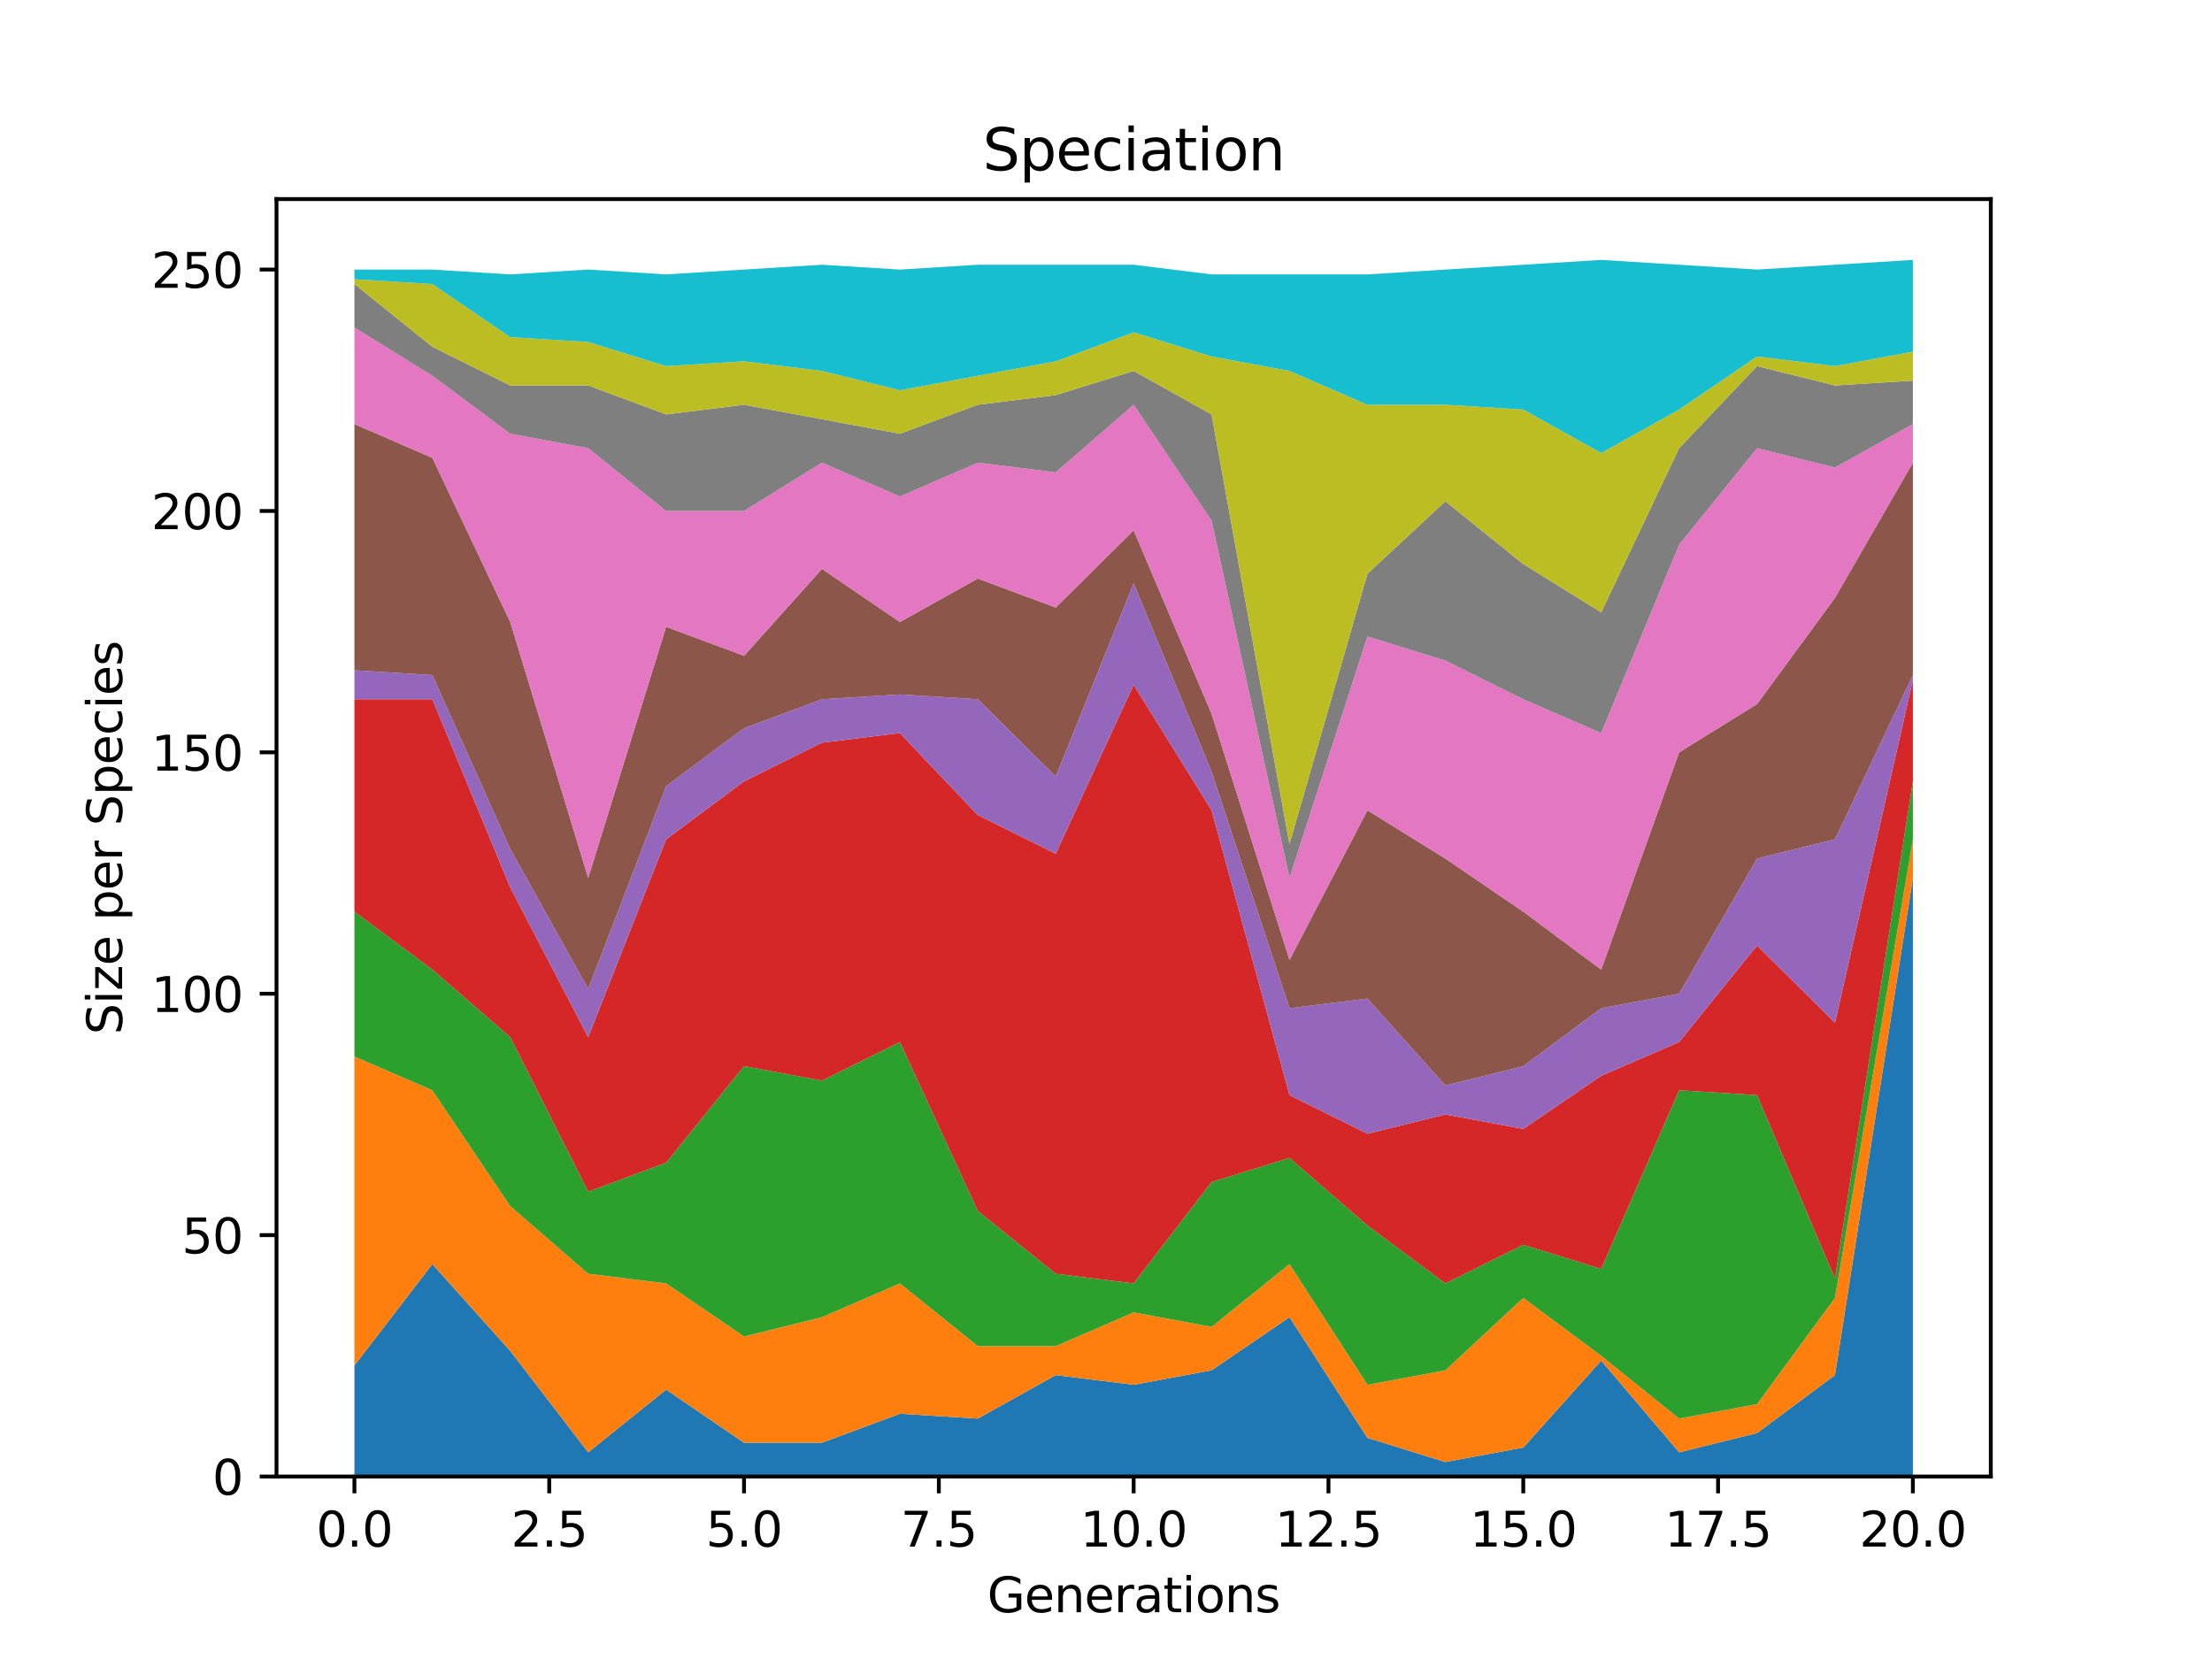 <?xml version="1.0" encoding="utf-8" standalone="no"?>
<!DOCTYPE svg PUBLIC "-//W3C//DTD SVG 1.1//EN"
  "http://www.w3.org/Graphics/SVG/1.1/DTD/svg11.dtd">
<svg height="345.6pt" version="1.1" viewBox="0 0 460.8 345.6" width="460.8pt" xmlns="http://www.w3.org/2000/svg" xmlns:xlink="http://www.w3.org/1999/xlink">
 <defs>
  <style type="text/css">*{stroke-linecap:butt;stroke-linejoin:round;}</style>
 </defs>
 <g id="figure_1">
  <g id="patch_1">
   <path d="M 0 345.6 
L 460.8 345.6 
L 460.8 0 
L 0 0 
z
" style="fill:#ffffff;"/>
  </g>
  <g id="axes_1">
   <g id="patch_2">
    <path d="M 57.6 307.584 
L 414.72 307.584 
L 414.72 41.472 
L 57.6 41.472 
z
" style="fill:#ffffff;"/>
   </g>
   <g id="PolyCollection_1">
    <path clip-path="url(#p1f25f0d2fa)" d="M 73.833 284.453 
L 73.833 307.584 
L 90.065 307.584 
L 106.298 307.584 
L 122.531 307.584 
L 138.764 307.584 
L 154.996 307.584 
L 171.229 307.584 
L 187.462 307.584 
L 203.695 307.584 
L 219.927 307.584 
L 236.16 307.584 
L 252.393 307.584 
L 268.625 307.584 
L 284.858 307.584 
L 301.091 307.584 
L 317.324 307.584 
L 333.556 307.584 
L 349.789 307.584 
L 366.022 307.584 
L 382.255 307.584 
L 398.487 307.584 
L 398.487 182.875 
L 398.487 182.875 
L 382.255 286.464 
L 366.022 298.533 
L 349.789 302.555 
L 333.556 283.447 
L 317.324 301.55 
L 301.091 304.567 
L 284.858 299.538 
L 268.625 274.395 
L 252.393 285.458 
L 236.16 288.475 
L 219.927 286.464 
L 203.695 295.515 
L 187.462 294.51 
L 171.229 300.544 
L 154.996 300.544 
L 138.764 289.481 
L 122.531 302.555 
L 106.298 281.435 
L 90.065 263.333 
L 73.833 284.453 
z
" style="fill:#1f77b4;"/>
   </g>
   <g id="PolyCollection_2">
    <path clip-path="url(#p1f25f0d2fa)" d="M 73.833 220.087 
L 73.833 284.453 
L 90.065 263.333 
L 106.298 281.435 
L 122.531 302.555 
L 138.764 289.481 
L 154.996 300.544 
L 171.229 300.544 
L 187.462 294.51 
L 203.695 295.515 
L 219.927 286.464 
L 236.16 288.475 
L 252.393 285.458 
L 268.625 274.395 
L 284.858 299.538 
L 301.091 304.567 
L 317.324 301.55 
L 333.556 283.447 
L 349.789 302.555 
L 366.022 298.533 
L 382.255 286.464 
L 398.487 182.875 
L 398.487 174.83 
L 398.487 174.83 
L 382.255 270.373 
L 366.022 292.498 
L 349.789 295.515 
L 333.556 282.441 
L 317.324 270.373 
L 301.091 285.458 
L 284.858 288.475 
L 268.625 263.333 
L 252.393 276.407 
L 236.16 273.39 
L 219.927 280.43 
L 203.695 280.43 
L 187.462 267.355 
L 171.229 274.395 
L 154.996 278.418 
L 138.764 267.355 
L 122.531 265.344 
L 106.298 251.264 
L 90.065 227.127 
L 73.833 220.087 
z
" style="fill:#ff7f0e;"/>
   </g>
   <g id="PolyCollection_3">
    <path clip-path="url(#p1f25f0d2fa)" d="M 73.833 189.915 
L 73.833 220.087 
L 90.065 227.127 
L 106.298 251.264 
L 122.531 265.344 
L 138.764 267.355 
L 154.996 278.418 
L 171.229 274.395 
L 187.462 267.355 
L 203.695 280.43 
L 219.927 280.43 
L 236.16 273.39 
L 252.393 276.407 
L 268.625 263.333 
L 284.858 288.475 
L 301.091 285.458 
L 317.324 270.373 
L 333.556 282.441 
L 349.789 295.515 
L 366.022 292.498 
L 382.255 270.373 
L 398.487 174.83 
L 398.487 162.761 
L 398.487 162.761 
L 382.255 266.35 
L 366.022 228.133 
L 349.789 227.127 
L 333.556 264.338 
L 317.324 259.31 
L 301.091 267.355 
L 284.858 255.287 
L 268.625 241.207 
L 252.393 246.235 
L 236.16 267.355 
L 219.927 265.344 
L 203.695 252.27 
L 187.462 217.07 
L 171.229 225.115 
L 154.996 222.098 
L 138.764 242.213 
L 122.531 248.247 
L 106.298 216.064 
L 90.065 201.984 
L 73.833 189.915 
z
" style="fill:#2ca02c;"/>
   </g>
   <g id="PolyCollection_4">
    <path clip-path="url(#p1f25f0d2fa)" d="M 73.833 145.664 
L 73.833 189.915 
L 90.065 201.984 
L 106.298 216.064 
L 122.531 248.247 
L 138.764 242.213 
L 154.996 222.098 
L 171.229 225.115 
L 187.462 217.07 
L 203.695 252.27 
L 219.927 265.344 
L 236.16 267.355 
L 252.393 246.235 
L 268.625 241.207 
L 284.858 255.287 
L 301.091 267.355 
L 317.324 259.31 
L 333.556 264.338 
L 349.789 227.127 
L 366.022 228.133 
L 382.255 266.35 
L 398.487 162.761 
L 398.487 141.641 
L 398.487 141.641 
L 382.255 213.047 
L 366.022 196.955 
L 349.789 217.07 
L 333.556 224.11 
L 317.324 235.173 
L 301.091 232.155 
L 284.858 236.178 
L 268.625 228.133 
L 252.393 168.795 
L 236.16 142.647 
L 219.927 177.847 
L 203.695 169.801 
L 187.462 152.704 
L 171.229 154.715 
L 154.996 162.761 
L 138.764 174.83 
L 122.531 216.064 
L 106.298 184.887 
L 90.065 145.664 
L 73.833 145.664 
z
" style="fill:#d62728;"/>
   </g>
   <g id="PolyCollection_5">
    <path clip-path="url(#p1f25f0d2fa)" d="M 73.833 139.63 
L 73.833 145.664 
L 90.065 145.664 
L 106.298 184.887 
L 122.531 216.064 
L 138.764 174.83 
L 154.996 162.761 
L 171.229 154.715 
L 187.462 152.704 
L 203.695 169.801 
L 219.927 177.847 
L 236.16 142.647 
L 252.393 168.795 
L 268.625 228.133 
L 284.858 236.178 
L 301.091 232.155 
L 317.324 235.173 
L 333.556 224.11 
L 349.789 217.07 
L 366.022 196.955 
L 382.255 213.047 
L 398.487 141.641 
L 398.487 140.635 
L 398.487 140.635 
L 382.255 174.83 
L 366.022 178.853 
L 349.789 207.013 
L 333.556 210.03 
L 317.324 222.098 
L 301.091 226.121 
L 284.858 208.018 
L 268.625 210.03 
L 252.393 160.75 
L 236.16 121.527 
L 219.927 161.755 
L 203.695 145.664 
L 187.462 144.658 
L 171.229 145.664 
L 154.996 151.698 
L 138.764 163.767 
L 122.531 206.007 
L 106.298 176.841 
L 90.065 140.635 
L 73.833 139.63 
z
" style="fill:#9467bd;"/>
   </g>
   <g id="PolyCollection_6">
    <path clip-path="url(#p1f25f0d2fa)" d="M 73.833 88.338 
L 73.833 139.63 
L 90.065 140.635 
L 106.298 176.841 
L 122.531 206.007 
L 138.764 163.767 
L 154.996 151.698 
L 171.229 145.664 
L 187.462 144.658 
L 203.695 145.664 
L 219.927 161.755 
L 236.16 121.527 
L 252.393 160.75 
L 268.625 210.03 
L 284.858 208.018 
L 301.091 226.121 
L 317.324 222.098 
L 333.556 210.03 
L 349.789 207.013 
L 366.022 178.853 
L 382.255 174.83 
L 398.487 140.635 
L 398.487 96.384 
L 398.487 96.384 
L 382.255 124.544 
L 366.022 146.67 
L 349.789 156.727 
L 333.556 201.984 
L 317.324 189.915 
L 301.091 178.853 
L 284.858 168.795 
L 268.625 199.973 
L 252.393 148.681 
L 236.16 110.464 
L 219.927 126.555 
L 203.695 120.521 
L 187.462 129.573 
L 171.229 118.51 
L 154.996 136.613 
L 138.764 130.578 
L 122.531 182.875 
L 106.298 129.573 
L 90.065 95.378 
L 73.833 88.338 
z
" style="fill:#8c564b;"/>
   </g>
   <g id="PolyCollection_7">
    <path clip-path="url(#p1f25f0d2fa)" d="M 73.833 68.224 
L 73.833 88.338 
L 90.065 95.378 
L 106.298 129.573 
L 122.531 182.875 
L 138.764 130.578 
L 154.996 136.613 
L 171.229 118.51 
L 187.462 129.573 
L 203.695 120.521 
L 219.927 126.555 
L 236.16 110.464 
L 252.393 148.681 
L 268.625 199.973 
L 284.858 168.795 
L 301.091 178.853 
L 317.324 189.915 
L 333.556 201.984 
L 349.789 156.727 
L 366.022 146.67 
L 382.255 124.544 
L 398.487 96.384 
L 398.487 88.338 
L 398.487 88.338 
L 382.255 97.39 
L 366.022 93.367 
L 349.789 113.481 
L 333.556 152.704 
L 317.324 145.664 
L 301.091 137.618 
L 284.858 132.59 
L 268.625 182.875 
L 252.393 108.453 
L 236.16 84.315 
L 219.927 98.395 
L 203.695 96.384 
L 187.462 103.424 
L 171.229 96.384 
L 154.996 106.441 
L 138.764 106.441 
L 122.531 93.367 
L 106.298 90.35 
L 90.065 78.281 
L 73.833 68.224 
z
" style="fill:#e377c2;"/>
   </g>
   <g id="PolyCollection_8">
    <path clip-path="url(#p1f25f0d2fa)" d="M 73.833 59.173 
L 73.833 68.224 
L 90.065 78.281 
L 106.298 90.35 
L 122.531 93.367 
L 138.764 106.441 
L 154.996 106.441 
L 171.229 96.384 
L 187.462 103.424 
L 203.695 96.384 
L 219.927 98.395 
L 236.16 84.315 
L 252.393 108.453 
L 268.625 182.875 
L 284.858 132.59 
L 301.091 137.618 
L 317.324 145.664 
L 333.556 152.704 
L 349.789 113.481 
L 366.022 93.367 
L 382.255 97.39 
L 398.487 88.338 
L 398.487 79.287 
L 398.487 79.287 
L 382.255 80.293 
L 366.022 76.27 
L 349.789 93.367 
L 333.556 127.561 
L 317.324 117.504 
L 301.091 104.43 
L 284.858 119.515 
L 268.625 175.835 
L 252.393 86.327 
L 236.16 77.275 
L 219.927 82.304 
L 203.695 84.315 
L 187.462 90.35 
L 171.229 87.333 
L 154.996 84.315 
L 138.764 86.327 
L 122.531 80.293 
L 106.298 80.293 
L 90.065 72.247 
L 73.833 59.173 
z
" style="fill:#7f7f7f;"/>
   </g>
   <g id="PolyCollection_9">
    <path clip-path="url(#p1f25f0d2fa)" d="M 73.833 58.167 
L 73.833 59.173 
L 90.065 72.247 
L 106.298 80.293 
L 122.531 80.293 
L 138.764 86.327 
L 154.996 84.315 
L 171.229 87.333 
L 187.462 90.35 
L 203.695 84.315 
L 219.927 82.304 
L 236.16 77.275 
L 252.393 86.327 
L 268.625 175.835 
L 284.858 119.515 
L 301.091 104.43 
L 317.324 117.504 
L 333.556 127.561 
L 349.789 93.367 
L 366.022 76.27 
L 382.255 80.293 
L 398.487 79.287 
L 398.487 73.253 
L 398.487 73.253 
L 382.255 76.27 
L 366.022 74.258 
L 349.789 85.321 
L 333.556 94.373 
L 317.324 85.321 
L 301.091 84.315 
L 284.858 84.315 
L 268.625 77.275 
L 252.393 74.258 
L 236.16 69.23 
L 219.927 75.264 
L 203.695 78.281 
L 187.462 81.298 
L 171.229 77.275 
L 154.996 75.264 
L 138.764 76.27 
L 122.531 71.241 
L 106.298 70.235 
L 90.065 59.173 
L 73.833 58.167 
z
" style="fill:#bcbd22;"/>
   </g>
   <g id="PolyCollection_10">
    <path clip-path="url(#p1f25f0d2fa)" d="M 73.833 56.155 
L 73.833 58.167 
L 90.065 59.173 
L 106.298 70.235 
L 122.531 71.241 
L 138.764 76.27 
L 154.996 75.264 
L 171.229 77.275 
L 187.462 81.298 
L 203.695 78.281 
L 219.927 75.264 
L 236.16 69.23 
L 252.393 74.258 
L 268.625 77.275 
L 284.858 84.315 
L 301.091 84.315 
L 317.324 85.321 
L 333.556 94.373 
L 349.789 85.321 
L 366.022 74.258 
L 382.255 76.27 
L 398.487 73.253 
L 398.487 54.144 
L 398.487 54.144 
L 382.255 55.15 
L 366.022 56.155 
L 349.789 55.15 
L 333.556 54.144 
L 317.324 55.15 
L 301.091 56.155 
L 284.858 57.161 
L 268.625 57.161 
L 252.393 57.161 
L 236.16 55.15 
L 219.927 55.15 
L 203.695 55.15 
L 187.462 56.155 
L 171.229 55.15 
L 154.996 56.155 
L 138.764 57.161 
L 122.531 56.155 
L 106.298 57.161 
L 90.065 56.155 
L 73.833 56.155 
z
" style="fill:#17becf;"/>
   </g>
   <g id="matplotlib.axis_1">
    <g id="xtick_1">
     <g id="line2d_1">
      <defs>
       <path d="M 0 0 
L 0 3.5 
" id="mcc958a3796" style="stroke:#000000;stroke-width:0.8;"/>
      </defs>
      <g>
       <use style="stroke:#000000;stroke-width:0.8;" x="73.833" xlink:href="#mcc958a3796" y="307.584"/>
      </g>
     </g>
     <g id="text_1">
      <!-- 0.0 -->
      <g transform="translate(65.881 322.182)scale(0.1 -0.1)">
       <defs>
        <path d="M 2034 4250 
Q 1547 4250 1301 3770 
Q 1056 3291 1056 2328 
Q 1056 1369 1301 889 
Q 1547 409 2034 409 
Q 2525 409 2770 889 
Q 3016 1369 3016 2328 
Q 3016 3291 2770 3770 
Q 2525 4250 2034 4250 
z
M 2034 4750 
Q 2819 4750 3233 4129 
Q 3647 3509 3647 2328 
Q 3647 1150 3233 529 
Q 2819 -91 2034 -91 
Q 1250 -91 836 529 
Q 422 1150 422 2328 
Q 422 3509 836 4129 
Q 1250 4750 2034 4750 
z
" id="DejaVuSans-30" transform="scale(0.016)"/>
        <path d="M 684 794 
L 1344 794 
L 1344 0 
L 684 0 
L 684 794 
z
" id="DejaVuSans-2e" transform="scale(0.016)"/>
       </defs>
       <use xlink:href="#DejaVuSans-30"/>
       <use x="63.623" xlink:href="#DejaVuSans-2e"/>
       <use x="95.41" xlink:href="#DejaVuSans-30"/>
      </g>
     </g>
    </g>
    <g id="xtick_2">
     <g id="line2d_2">
      <g>
       <use style="stroke:#000000;stroke-width:0.8;" x="114.415" xlink:href="#mcc958a3796" y="307.584"/>
      </g>
     </g>
     <g id="text_2">
      <!-- 2.5 -->
      <g transform="translate(106.463 322.182)scale(0.1 -0.1)">
       <defs>
        <path d="M 1228 531 
L 3431 531 
L 3431 0 
L 469 0 
L 469 531 
Q 828 903 1448 1529 
Q 2069 2156 2228 2338 
Q 2531 2678 2651 2914 
Q 2772 3150 2772 3378 
Q 2772 3750 2511 3984 
Q 2250 4219 1831 4219 
Q 1534 4219 1204 4116 
Q 875 4013 500 3803 
L 500 4441 
Q 881 4594 1212 4672 
Q 1544 4750 1819 4750 
Q 2544 4750 2975 4387 
Q 3406 4025 3406 3419 
Q 3406 3131 3298 2873 
Q 3191 2616 2906 2266 
Q 2828 2175 2409 1742 
Q 1991 1309 1228 531 
z
" id="DejaVuSans-32" transform="scale(0.016)"/>
        <path d="M 691 4666 
L 3169 4666 
L 3169 4134 
L 1269 4134 
L 1269 2991 
Q 1406 3038 1543 3061 
Q 1681 3084 1819 3084 
Q 2600 3084 3056 2656 
Q 3513 2228 3513 1497 
Q 3513 744 3044 326 
Q 2575 -91 1722 -91 
Q 1428 -91 1123 -41 
Q 819 9 494 109 
L 494 744 
Q 775 591 1075 516 
Q 1375 441 1709 441 
Q 2250 441 2565 725 
Q 2881 1009 2881 1497 
Q 2881 1984 2565 2268 
Q 2250 2553 1709 2553 
Q 1456 2553 1204 2497 
Q 953 2441 691 2322 
L 691 4666 
z
" id="DejaVuSans-35" transform="scale(0.016)"/>
       </defs>
       <use xlink:href="#DejaVuSans-32"/>
       <use x="63.623" xlink:href="#DejaVuSans-2e"/>
       <use x="95.41" xlink:href="#DejaVuSans-35"/>
      </g>
     </g>
    </g>
    <g id="xtick_3">
     <g id="line2d_3">
      <g>
       <use style="stroke:#000000;stroke-width:0.8;" x="154.996" xlink:href="#mcc958a3796" y="307.584"/>
      </g>
     </g>
     <g id="text_3">
      <!-- 5.0 -->
      <g transform="translate(147.045 322.182)scale(0.1 -0.1)">
       <use xlink:href="#DejaVuSans-35"/>
       <use x="63.623" xlink:href="#DejaVuSans-2e"/>
       <use x="95.41" xlink:href="#DejaVuSans-30"/>
      </g>
     </g>
    </g>
    <g id="xtick_4">
     <g id="line2d_4">
      <g>
       <use style="stroke:#000000;stroke-width:0.8;" x="195.578" xlink:href="#mcc958a3796" y="307.584"/>
      </g>
     </g>
     <g id="text_4">
      <!-- 7.5 -->
      <g transform="translate(187.627 322.182)scale(0.1 -0.1)">
       <defs>
        <path d="M 525 4666 
L 3525 4666 
L 3525 4397 
L 1831 0 
L 1172 0 
L 2766 4134 
L 525 4134 
L 525 4666 
z
" id="DejaVuSans-37" transform="scale(0.016)"/>
       </defs>
       <use xlink:href="#DejaVuSans-37"/>
       <use x="63.623" xlink:href="#DejaVuSans-2e"/>
       <use x="95.41" xlink:href="#DejaVuSans-35"/>
      </g>
     </g>
    </g>
    <g id="xtick_5">
     <g id="line2d_5">
      <g>
       <use style="stroke:#000000;stroke-width:0.8;" x="236.16" xlink:href="#mcc958a3796" y="307.584"/>
      </g>
     </g>
     <g id="text_5">
      <!-- 10.0 -->
      <g transform="translate(225.027 322.182)scale(0.1 -0.1)">
       <defs>
        <path d="M 794 531 
L 1825 531 
L 1825 4091 
L 703 3866 
L 703 4441 
L 1819 4666 
L 2450 4666 
L 2450 531 
L 3481 531 
L 3481 0 
L 794 0 
L 794 531 
z
" id="DejaVuSans-31" transform="scale(0.016)"/>
       </defs>
       <use xlink:href="#DejaVuSans-31"/>
       <use x="63.623" xlink:href="#DejaVuSans-30"/>
       <use x="127.246" xlink:href="#DejaVuSans-2e"/>
       <use x="159.033" xlink:href="#DejaVuSans-30"/>
      </g>
     </g>
    </g>
    <g id="xtick_6">
     <g id="line2d_6">
      <g>
       <use style="stroke:#000000;stroke-width:0.8;" x="276.742" xlink:href="#mcc958a3796" y="307.584"/>
      </g>
     </g>
     <g id="text_6">
      <!-- 12.5 -->
      <g transform="translate(265.609 322.182)scale(0.1 -0.1)">
       <use xlink:href="#DejaVuSans-31"/>
       <use x="63.623" xlink:href="#DejaVuSans-32"/>
       <use x="127.246" xlink:href="#DejaVuSans-2e"/>
       <use x="159.033" xlink:href="#DejaVuSans-35"/>
      </g>
     </g>
    </g>
    <g id="xtick_7">
     <g id="line2d_7">
      <g>
       <use style="stroke:#000000;stroke-width:0.8;" x="317.324" xlink:href="#mcc958a3796" y="307.584"/>
      </g>
     </g>
     <g id="text_7">
      <!-- 15.0 -->
      <g transform="translate(306.191 322.182)scale(0.1 -0.1)">
       <use xlink:href="#DejaVuSans-31"/>
       <use x="63.623" xlink:href="#DejaVuSans-35"/>
       <use x="127.246" xlink:href="#DejaVuSans-2e"/>
       <use x="159.033" xlink:href="#DejaVuSans-30"/>
      </g>
     </g>
    </g>
    <g id="xtick_8">
     <g id="line2d_8">
      <g>
       <use style="stroke:#000000;stroke-width:0.8;" x="357.905" xlink:href="#mcc958a3796" y="307.584"/>
      </g>
     </g>
     <g id="text_8">
      <!-- 17.5 -->
      <g transform="translate(346.773 322.182)scale(0.1 -0.1)">
       <use xlink:href="#DejaVuSans-31"/>
       <use x="63.623" xlink:href="#DejaVuSans-37"/>
       <use x="127.246" xlink:href="#DejaVuSans-2e"/>
       <use x="159.033" xlink:href="#DejaVuSans-35"/>
      </g>
     </g>
    </g>
    <g id="xtick_9">
     <g id="line2d_9">
      <g>
       <use style="stroke:#000000;stroke-width:0.8;" x="398.487" xlink:href="#mcc958a3796" y="307.584"/>
      </g>
     </g>
     <g id="text_9">
      <!-- 20.0 -->
      <g transform="translate(387.354 322.182)scale(0.1 -0.1)">
       <use xlink:href="#DejaVuSans-32"/>
       <use x="63.623" xlink:href="#DejaVuSans-30"/>
       <use x="127.246" xlink:href="#DejaVuSans-2e"/>
       <use x="159.033" xlink:href="#DejaVuSans-30"/>
      </g>
     </g>
    </g>
    <g id="text_10">
     <!-- Generations -->
     <g transform="translate(205.662 335.861)scale(0.1 -0.1)">
      <defs>
       <path d="M 3809 666 
L 3809 1919 
L 2778 1919 
L 2778 2438 
L 4434 2438 
L 4434 434 
Q 4069 175 3628 42 
Q 3188 -91 2688 -91 
Q 1594 -91 976 548 
Q 359 1188 359 2328 
Q 359 3472 976 4111 
Q 1594 4750 2688 4750 
Q 3144 4750 3555 4637 
Q 3966 4525 4313 4306 
L 4313 3634 
Q 3963 3931 3569 4081 
Q 3175 4231 2741 4231 
Q 1884 4231 1454 3753 
Q 1025 3275 1025 2328 
Q 1025 1384 1454 906 
Q 1884 428 2741 428 
Q 3075 428 3337 486 
Q 3600 544 3809 666 
z
" id="DejaVuSans-47" transform="scale(0.016)"/>
       <path d="M 3597 1894 
L 3597 1613 
L 953 1613 
Q 991 1019 1311 708 
Q 1631 397 2203 397 
Q 2534 397 2845 478 
Q 3156 559 3463 722 
L 3463 178 
Q 3153 47 2828 -22 
Q 2503 -91 2169 -91 
Q 1331 -91 842 396 
Q 353 884 353 1716 
Q 353 2575 817 3079 
Q 1281 3584 2069 3584 
Q 2775 3584 3186 3129 
Q 3597 2675 3597 1894 
z
M 3022 2063 
Q 3016 2534 2758 2815 
Q 2500 3097 2075 3097 
Q 1594 3097 1305 2825 
Q 1016 2553 972 2059 
L 3022 2063 
z
" id="DejaVuSans-65" transform="scale(0.016)"/>
       <path d="M 3513 2113 
L 3513 0 
L 2938 0 
L 2938 2094 
Q 2938 2591 2744 2837 
Q 2550 3084 2163 3084 
Q 1697 3084 1428 2787 
Q 1159 2491 1159 1978 
L 1159 0 
L 581 0 
L 581 3500 
L 1159 3500 
L 1159 2956 
Q 1366 3272 1645 3428 
Q 1925 3584 2291 3584 
Q 2894 3584 3203 3211 
Q 3513 2838 3513 2113 
z
" id="DejaVuSans-6e" transform="scale(0.016)"/>
       <path d="M 2631 2963 
Q 2534 3019 2420 3045 
Q 2306 3072 2169 3072 
Q 1681 3072 1420 2755 
Q 1159 2438 1159 1844 
L 1159 0 
L 581 0 
L 581 3500 
L 1159 3500 
L 1159 2956 
Q 1341 3275 1631 3429 
Q 1922 3584 2338 3584 
Q 2397 3584 2469 3576 
Q 2541 3569 2628 3553 
L 2631 2963 
z
" id="DejaVuSans-72" transform="scale(0.016)"/>
       <path d="M 2194 1759 
Q 1497 1759 1228 1600 
Q 959 1441 959 1056 
Q 959 750 1161 570 
Q 1363 391 1709 391 
Q 2188 391 2477 730 
Q 2766 1069 2766 1631 
L 2766 1759 
L 2194 1759 
z
M 3341 1997 
L 3341 0 
L 2766 0 
L 2766 531 
Q 2569 213 2275 61 
Q 1981 -91 1556 -91 
Q 1019 -91 701 211 
Q 384 513 384 1019 
Q 384 1609 779 1909 
Q 1175 2209 1959 2209 
L 2766 2209 
L 2766 2266 
Q 2766 2663 2505 2880 
Q 2244 3097 1772 3097 
Q 1472 3097 1187 3025 
Q 903 2953 641 2809 
L 641 3341 
Q 956 3463 1253 3523 
Q 1550 3584 1831 3584 
Q 2591 3584 2966 3190 
Q 3341 2797 3341 1997 
z
" id="DejaVuSans-61" transform="scale(0.016)"/>
       <path d="M 1172 4494 
L 1172 3500 
L 2356 3500 
L 2356 3053 
L 1172 3053 
L 1172 1153 
Q 1172 725 1289 603 
Q 1406 481 1766 481 
L 2356 481 
L 2356 0 
L 1766 0 
Q 1100 0 847 248 
Q 594 497 594 1153 
L 594 3053 
L 172 3053 
L 172 3500 
L 594 3500 
L 594 4494 
L 1172 4494 
z
" id="DejaVuSans-74" transform="scale(0.016)"/>
       <path d="M 603 3500 
L 1178 3500 
L 1178 0 
L 603 0 
L 603 3500 
z
M 603 4863 
L 1178 4863 
L 1178 4134 
L 603 4134 
L 603 4863 
z
" id="DejaVuSans-69" transform="scale(0.016)"/>
       <path d="M 1959 3097 
Q 1497 3097 1228 2736 
Q 959 2375 959 1747 
Q 959 1119 1226 758 
Q 1494 397 1959 397 
Q 2419 397 2687 759 
Q 2956 1122 2956 1747 
Q 2956 2369 2687 2733 
Q 2419 3097 1959 3097 
z
M 1959 3584 
Q 2709 3584 3137 3096 
Q 3566 2609 3566 1747 
Q 3566 888 3137 398 
Q 2709 -91 1959 -91 
Q 1206 -91 779 398 
Q 353 888 353 1747 
Q 353 2609 779 3096 
Q 1206 3584 1959 3584 
z
" id="DejaVuSans-6f" transform="scale(0.016)"/>
       <path d="M 2834 3397 
L 2834 2853 
Q 2591 2978 2328 3040 
Q 2066 3103 1784 3103 
Q 1356 3103 1142 2972 
Q 928 2841 928 2578 
Q 928 2378 1081 2264 
Q 1234 2150 1697 2047 
L 1894 2003 
Q 2506 1872 2764 1633 
Q 3022 1394 3022 966 
Q 3022 478 2636 193 
Q 2250 -91 1575 -91 
Q 1294 -91 989 -36 
Q 684 19 347 128 
L 347 722 
Q 666 556 975 473 
Q 1284 391 1588 391 
Q 1994 391 2212 530 
Q 2431 669 2431 922 
Q 2431 1156 2273 1281 
Q 2116 1406 1581 1522 
L 1381 1569 
Q 847 1681 609 1914 
Q 372 2147 372 2553 
Q 372 3047 722 3315 
Q 1072 3584 1716 3584 
Q 2034 3584 2315 3537 
Q 2597 3491 2834 3397 
z
" id="DejaVuSans-73" transform="scale(0.016)"/>
      </defs>
      <use xlink:href="#DejaVuSans-47"/>
      <use x="77.49" xlink:href="#DejaVuSans-65"/>
      <use x="139.014" xlink:href="#DejaVuSans-6e"/>
      <use x="202.393" xlink:href="#DejaVuSans-65"/>
      <use x="263.916" xlink:href="#DejaVuSans-72"/>
      <use x="305.029" xlink:href="#DejaVuSans-61"/>
      <use x="366.309" xlink:href="#DejaVuSans-74"/>
      <use x="405.518" xlink:href="#DejaVuSans-69"/>
      <use x="433.301" xlink:href="#DejaVuSans-6f"/>
      <use x="494.482" xlink:href="#DejaVuSans-6e"/>
      <use x="557.861" xlink:href="#DejaVuSans-73"/>
     </g>
    </g>
   </g>
   <g id="matplotlib.axis_2">
    <g id="ytick_1">
     <g id="line2d_10">
      <defs>
       <path d="M 0 0 
L -3.5 0 
" id="m78f39b3870" style="stroke:#000000;stroke-width:0.8;"/>
      </defs>
      <g>
       <use style="stroke:#000000;stroke-width:0.8;" x="57.6" xlink:href="#m78f39b3870" y="307.584"/>
      </g>
     </g>
     <g id="text_11">
      <!-- 0 -->
      <g transform="translate(44.237 311.383)scale(0.1 -0.1)">
       <use xlink:href="#DejaVuSans-30"/>
      </g>
     </g>
    </g>
    <g id="ytick_2">
     <g id="line2d_11">
      <g>
       <use style="stroke:#000000;stroke-width:0.8;" x="57.6" xlink:href="#m78f39b3870" y="257.298"/>
      </g>
     </g>
     <g id="text_12">
      <!-- 50 -->
      <g transform="translate(37.875 261.098)scale(0.1 -0.1)">
       <use xlink:href="#DejaVuSans-35"/>
       <use x="63.623" xlink:href="#DejaVuSans-30"/>
      </g>
     </g>
    </g>
    <g id="ytick_3">
     <g id="line2d_12">
      <g>
       <use style="stroke:#000000;stroke-width:0.8;" x="57.6" xlink:href="#m78f39b3870" y="207.013"/>
      </g>
     </g>
     <g id="text_13">
      <!-- 100 -->
      <g transform="translate(31.512 210.812)scale(0.1 -0.1)">
       <use xlink:href="#DejaVuSans-31"/>
       <use x="63.623" xlink:href="#DejaVuSans-30"/>
       <use x="127.246" xlink:href="#DejaVuSans-30"/>
      </g>
     </g>
    </g>
    <g id="ytick_4">
     <g id="line2d_13">
      <g>
       <use style="stroke:#000000;stroke-width:0.8;" x="57.6" xlink:href="#m78f39b3870" y="156.727"/>
      </g>
     </g>
     <g id="text_14">
      <!-- 150 -->
      <g transform="translate(31.512 160.526)scale(0.1 -0.1)">
       <use xlink:href="#DejaVuSans-31"/>
       <use x="63.623" xlink:href="#DejaVuSans-35"/>
       <use x="127.246" xlink:href="#DejaVuSans-30"/>
      </g>
     </g>
    </g>
    <g id="ytick_5">
     <g id="line2d_14">
      <g>
       <use style="stroke:#000000;stroke-width:0.8;" x="57.6" xlink:href="#m78f39b3870" y="106.441"/>
      </g>
     </g>
     <g id="text_15">
      <!-- 200 -->
      <g transform="translate(31.512 110.24)scale(0.1 -0.1)">
       <use xlink:href="#DejaVuSans-32"/>
       <use x="63.623" xlink:href="#DejaVuSans-30"/>
       <use x="127.246" xlink:href="#DejaVuSans-30"/>
      </g>
     </g>
    </g>
    <g id="ytick_6">
     <g id="line2d_15">
      <g>
       <use style="stroke:#000000;stroke-width:0.8;" x="57.6" xlink:href="#m78f39b3870" y="56.155"/>
      </g>
     </g>
     <g id="text_16">
      <!-- 250 -->
      <g transform="translate(31.512 59.955)scale(0.1 -0.1)">
       <use xlink:href="#DejaVuSans-32"/>
       <use x="63.623" xlink:href="#DejaVuSans-35"/>
       <use x="127.246" xlink:href="#DejaVuSans-30"/>
      </g>
     </g>
    </g>
    <g id="text_17">
     <!-- Size per Species -->
     <g transform="translate(25.433 215.521)rotate(-90)scale(0.1 -0.1)">
      <defs>
       <path d="M 3425 4513 
L 3425 3897 
Q 3066 4069 2747 4153 
Q 2428 4238 2131 4238 
Q 1616 4238 1336 4038 
Q 1056 3838 1056 3469 
Q 1056 3159 1242 3001 
Q 1428 2844 1947 2747 
L 2328 2669 
Q 3034 2534 3370 2195 
Q 3706 1856 3706 1288 
Q 3706 609 3251 259 
Q 2797 -91 1919 -91 
Q 1588 -91 1214 -16 
Q 841 59 441 206 
L 441 856 
Q 825 641 1194 531 
Q 1563 422 1919 422 
Q 2459 422 2753 634 
Q 3047 847 3047 1241 
Q 3047 1584 2836 1778 
Q 2625 1972 2144 2069 
L 1759 2144 
Q 1053 2284 737 2584 
Q 422 2884 422 3419 
Q 422 4038 858 4394 
Q 1294 4750 2059 4750 
Q 2388 4750 2728 4690 
Q 3069 4631 3425 4513 
z
" id="DejaVuSans-53" transform="scale(0.016)"/>
       <path d="M 353 3500 
L 3084 3500 
L 3084 2975 
L 922 459 
L 3084 459 
L 3084 0 
L 275 0 
L 275 525 
L 2438 3041 
L 353 3041 
L 353 3500 
z
" id="DejaVuSans-7a" transform="scale(0.016)"/>
       <path id="DejaVuSans-20" transform="scale(0.016)"/>
       <path d="M 1159 525 
L 1159 -1331 
L 581 -1331 
L 581 3500 
L 1159 3500 
L 1159 2969 
Q 1341 3281 1617 3432 
Q 1894 3584 2278 3584 
Q 2916 3584 3314 3078 
Q 3713 2572 3713 1747 
Q 3713 922 3314 415 
Q 2916 -91 2278 -91 
Q 1894 -91 1617 61 
Q 1341 213 1159 525 
z
M 3116 1747 
Q 3116 2381 2855 2742 
Q 2594 3103 2138 3103 
Q 1681 3103 1420 2742 
Q 1159 2381 1159 1747 
Q 1159 1113 1420 752 
Q 1681 391 2138 391 
Q 2594 391 2855 752 
Q 3116 1113 3116 1747 
z
" id="DejaVuSans-70" transform="scale(0.016)"/>
       <path d="M 3122 3366 
L 3122 2828 
Q 2878 2963 2633 3030 
Q 2388 3097 2138 3097 
Q 1578 3097 1268 2742 
Q 959 2388 959 1747 
Q 959 1106 1268 751 
Q 1578 397 2138 397 
Q 2388 397 2633 464 
Q 2878 531 3122 666 
L 3122 134 
Q 2881 22 2623 -34 
Q 2366 -91 2075 -91 
Q 1284 -91 818 406 
Q 353 903 353 1747 
Q 353 2603 823 3093 
Q 1294 3584 2113 3584 
Q 2378 3584 2631 3529 
Q 2884 3475 3122 3366 
z
" id="DejaVuSans-63" transform="scale(0.016)"/>
      </defs>
      <use xlink:href="#DejaVuSans-53"/>
      <use x="63.477" xlink:href="#DejaVuSans-69"/>
      <use x="91.26" xlink:href="#DejaVuSans-7a"/>
      <use x="143.75" xlink:href="#DejaVuSans-65"/>
      <use x="205.273" xlink:href="#DejaVuSans-20"/>
      <use x="237.061" xlink:href="#DejaVuSans-70"/>
      <use x="300.537" xlink:href="#DejaVuSans-65"/>
      <use x="362.061" xlink:href="#DejaVuSans-72"/>
      <use x="403.174" xlink:href="#DejaVuSans-20"/>
      <use x="434.961" xlink:href="#DejaVuSans-53"/>
      <use x="498.438" xlink:href="#DejaVuSans-70"/>
      <use x="561.914" xlink:href="#DejaVuSans-65"/>
      <use x="623.438" xlink:href="#DejaVuSans-63"/>
      <use x="678.418" xlink:href="#DejaVuSans-69"/>
      <use x="706.201" xlink:href="#DejaVuSans-65"/>
      <use x="767.725" xlink:href="#DejaVuSans-73"/>
     </g>
    </g>
   </g>
   <g id="patch_3">
    <path d="M 57.6 307.584 
L 57.6 41.472 
" style="fill:none;stroke:#000000;stroke-linecap:square;stroke-linejoin:miter;stroke-width:0.8;"/>
   </g>
   <g id="patch_4">
    <path d="M 414.72 307.584 
L 414.72 41.472 
" style="fill:none;stroke:#000000;stroke-linecap:square;stroke-linejoin:miter;stroke-width:0.8;"/>
   </g>
   <g id="patch_5">
    <path d="M 57.6 307.584 
L 414.72 307.584 
" style="fill:none;stroke:#000000;stroke-linecap:square;stroke-linejoin:miter;stroke-width:0.8;"/>
   </g>
   <g id="patch_6">
    <path d="M 57.6 41.472 
L 414.72 41.472 
" style="fill:none;stroke:#000000;stroke-linecap:square;stroke-linejoin:miter;stroke-width:0.8;"/>
   </g>
   <g id="text_18">
    <!-- Speciation -->
    <g transform="translate(204.714 35.472)scale(0.12 -0.12)">
     <use xlink:href="#DejaVuSans-53"/>
     <use x="63.477" xlink:href="#DejaVuSans-70"/>
     <use x="126.953" xlink:href="#DejaVuSans-65"/>
     <use x="188.477" xlink:href="#DejaVuSans-63"/>
     <use x="243.457" xlink:href="#DejaVuSans-69"/>
     <use x="271.24" xlink:href="#DejaVuSans-61"/>
     <use x="332.52" xlink:href="#DejaVuSans-74"/>
     <use x="371.729" xlink:href="#DejaVuSans-69"/>
     <use x="399.512" xlink:href="#DejaVuSans-6f"/>
     <use x="460.693" xlink:href="#DejaVuSans-6e"/>
    </g>
   </g>
  </g>
 </g>
 <defs>
  <clipPath id="p1f25f0d2fa">
   <rect height="266.112" width="357.12" x="57.6" y="41.472"/>
  </clipPath>
 </defs>
</svg>
